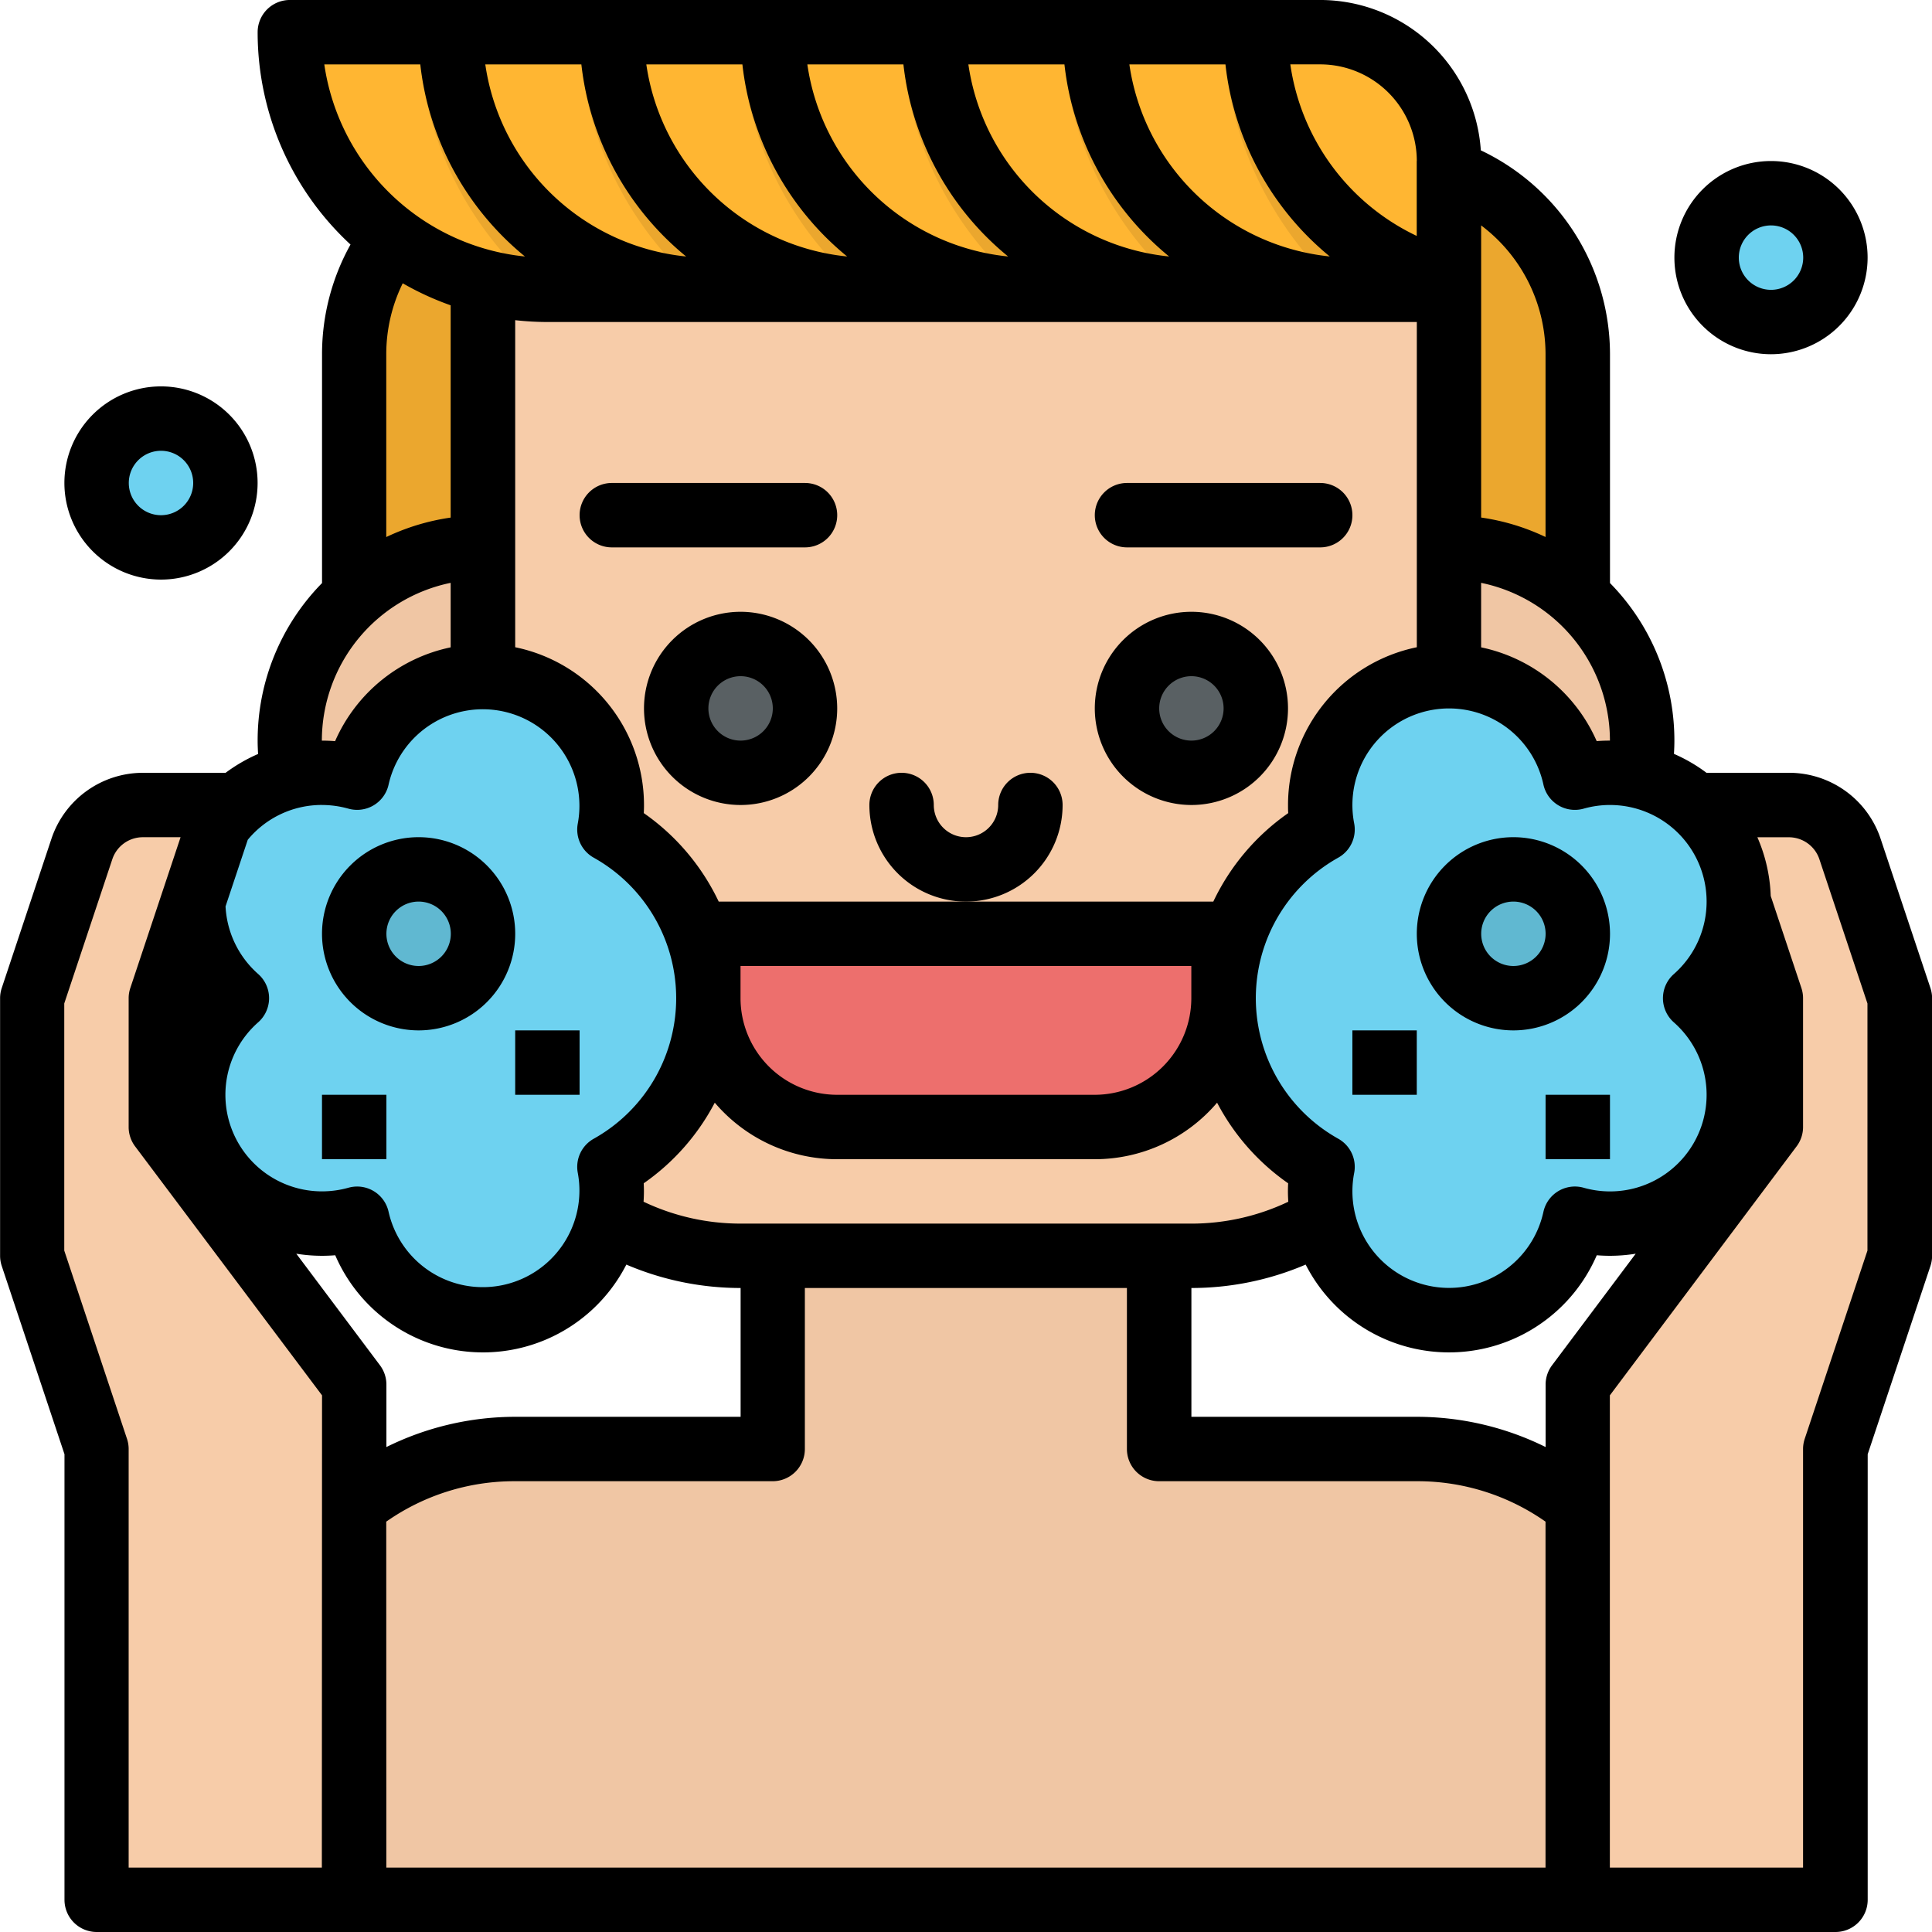 <svg xmlns="http://www.w3.org/2000/svg" width="128.379" height="128.379" viewBox="0 0 128.379 128.379">
  <g id="p4-4" transform="translate(-4646.093 -2216.692)">
    <path id="Path_1145" data-name="Path 1145" d="M-4917.561-3787.521h0v29.955H-4930.4v-17.117A12.838,12.838,0,0,1-4917.561-3787.521Z" transform="translate(9600.028 6014.911)" fill="#eba72e"/>
    <path id="Path_1146" data-name="Path 1146" d="M-4661.561-3757.566H-4674.4v-29.955h0a12.838,12.838,0,0,1,12.838,12.838v17.117Z" transform="translate(9412.497 6014.911)" fill="#eba72e"/>
    <circle id="Ellipse_73" data-name="Ellipse 73" cx="12.838" cy="12.838" r="12.838" transform="translate(4665.35 2253.065)" fill="#f0c6a4"/>
    <circle id="Ellipse_74" data-name="Ellipse 74" cx="12.838" cy="12.838" r="12.838" transform="translate(4729.54 2253.065)" fill="#f0c6a4"/>
    <path id="Path_1147" data-name="Path 1147" d="M-4898.4-3771.521h64.189v51.352a17.117,17.117,0,0,1-17.117,17.117h-29.955a17.117,17.117,0,0,1-17.117-17.117v-51.352Z" transform="translate(9576.587 6003.19)" fill="#f7cca9"/>
    <circle id="Ellipse_75" data-name="Ellipse 75" cx="4.279" cy="4.279" r="4.279" transform="translate(4691.026 2259.484)" fill="#596063"/>
    <circle id="Ellipse_76" data-name="Ellipse 76" cx="4.279" cy="4.279" r="4.279" transform="translate(4720.981 2259.484)" fill="#596063"/>
    <path id="Path_1148" data-name="Path 1148" d="M-4842.4-3595.521h34.234v4.279a8.558,8.558,0,0,1-8.559,8.559h-17.117a8.559,8.559,0,0,1-8.559-8.559v-4.279Z" transform="translate(9535.564 5874.262)" fill="#ed6f6d"/>
    <path id="Path_1149" data-name="Path 1149" d="M-4877.372-3502.683h-17.117v-12.838h-25.676v12.838h-17.117a17.117,17.117,0,0,0-17.117,17.117v12.838h94.145v-12.838A17.117,17.117,0,0,0-4877.372-3502.683Z" transform="translate(9617.609 5815.659)" fill="#f0c6a4"/>
    <path id="Path_1150" data-name="Path 1150" d="M-4714.4-3638.081a12.83,12.83,0,0,1,6.576-11.206,8.559,8.559,0,0,1,6.791-10.019,8.559,8.559,0,0,1,9.974,6.573,8.556,8.556,0,0,1,10.567,5.9,8.557,8.557,0,0,1-2.575,8.756A8.557,8.557,0,0,1-4682.3-3626a8.557,8.557,0,0,1-8.756,2.575,8.558,8.558,0,0,1-10.192,6.528,8.559,8.559,0,0,1-6.573-9.974A12.831,12.831,0,0,1-4714.4-3638.081Z" transform="translate(9441.799 5921.102)" fill="#6ed2f0"/>
    <path id="Path_1151" data-name="Path 1151" d="M-5007.1-3624.595a4.282,4.282,0,0,1,4.06-2.926h5.475l-4.279,12.838v8.559l12.838,17.117v34.234h-17.117v-29.955l-4.279-12.838v-17.117Z" transform="translate(9658.632 5897.704)" fill="#f7cca9"/>
    <path id="Path_1152" data-name="Path 1152" d="M-4608.306-3624.595a4.283,4.283,0,0,0-4.06-2.926h-5.475l4.279,12.838v8.559l-12.838,17.117v34.234h17.117v-29.955l4.279-12.838v-17.117Z" transform="translate(9377.335 5897.704)" fill="#f7cca9"/>
    <path id="Path_1153" data-name="Path 1153" d="M-4936.165-3638.081a12.831,12.831,0,0,0-6.576-11.206,8.559,8.559,0,0,0-6.791-10.019,8.558,8.558,0,0,0-9.974,6.573,8.557,8.557,0,0,0-10.568,5.9,8.557,8.557,0,0,0,2.576,8.756,8.557,8.557,0,0,0-.764,12.077,8.558,8.558,0,0,0,8.756,2.575,8.558,8.558,0,0,0,10.192,6.528,8.559,8.559,0,0,0,6.573-9.974,12.832,12.832,0,0,0,6.576-11.207Z" transform="translate(9629.33 5921.102)" fill="#6ed2f0"/>
    <circle id="Ellipse_77" data-name="Ellipse 77" cx="4.279" cy="4.279" r="4.279" transform="translate(4669.629 2274.462)" fill="#60b8d1"/>
    <circle id="Ellipse_78" data-name="Ellipse 78" cx="4.279" cy="4.279" r="4.279" transform="translate(4652.512 2244.507)" fill="#6ed2f0"/>
    <circle id="Ellipse_79" data-name="Ellipse 79" cx="4.279" cy="4.279" r="4.279" transform="translate(4742.377 2274.462)" fill="#60b8d1"/>
    <circle id="Ellipse_80" data-name="Ellipse 80" cx="4.279" cy="4.279" r="4.279" transform="translate(4759.495 2229.529)" fill="#6ed2f0"/>
    <path id="Path_1154" data-name="Path 1154" d="M-4869.372-3810.962v8.559h-59.91c-.161,0-.324,0-.484-.008q-.5-.012-.987-.056a17.115,17.115,0,0,1-15.646-17.053h68.469A8.558,8.558,0,0,1-4869.372-3810.962Z" transform="translate(9611.749 6038.352)" fill="#ffb632"/>
    <g id="Group_392" data-name="Group 392" transform="translate(4673.909 2218.831)">
      <path id="Path_1155" data-name="Path 1155" d="M-4855.142-3802.4h-11.171a.029.029,0,0,0-.014-.011,22.205,22.205,0,0,1-2.546-2.543,22.867,22.867,0,0,1-5.526-14.563h4.279a18.516,18.516,0,0,0,4.5,11.784,14.043,14.043,0,0,0,9.989,5.322C-4855.466-3802.406-4855.305-3802.4-4855.142-3802.4Z" transform="translate(4885.097 3819.521)" fill="#eba72e"/>
      <path id="Path_1156" data-name="Path 1156" d="M-4815.142-3802.4h-11.171a.029.029,0,0,0-.014-.011,22.205,22.205,0,0,1-2.546-2.543,22.867,22.867,0,0,1-5.526-14.563h4.279a18.516,18.516,0,0,0,4.5,11.784,14.043,14.043,0,0,0,9.989,5.322C-4815.466-3802.406-4815.305-3802.4-4815.142-3802.4Z" transform="translate(4855.795 3819.521)" fill="#eba72e"/>
      <path id="Path_1157" data-name="Path 1157" d="M-4775.142-3802.4h-11.171a.029.029,0,0,0-.014-.011,22.205,22.205,0,0,1-2.546-2.543,22.867,22.867,0,0,1-5.526-14.563h4.279a18.516,18.516,0,0,0,4.5,11.784,14.043,14.043,0,0,0,9.989,5.322c.163.008.324.011.487.011Z" transform="translate(4826.494 3819.521)" fill="#eba72e"/>
      <path id="Path_1158" data-name="Path 1158" d="M-4735.142-3802.4h-11.171a.029.029,0,0,0-.014-.011,22.205,22.205,0,0,1-2.546-2.543,22.867,22.867,0,0,1-5.526-14.563h4.279a18.516,18.516,0,0,0,4.5,11.784,14.152,14.152,0,0,0,9.628,5.3c.281.021.564.032.848.032Z" transform="translate(4797.192 3819.521)" fill="#eba72e"/>
      <path id="Path_1159" data-name="Path 1159" d="M-4895.142-3802.4h-10.7c-.161,0-.324,0-.484-.008a22.415,22.415,0,0,1-2.549-2.546,22.867,22.867,0,0,1-5.526-14.563h4.279a18.516,18.516,0,0,0,4.5,11.784,14.043,14.043,0,0,0,9.989,5.322C-4895.466-3802.406-4895.305-3802.4-4895.142-3802.4Z" transform="translate(4914.399 3819.521)" fill="#eba72e"/>
      <path id="Path_1160" data-name="Path 1160" d="M-4699.421-3803.027v.623h-7.229l-.037-.032a23.478,23.478,0,0,1-7.711-17.085h4.279C-4710.12-3812.284-4705.273-3804.889-4699.421-3803.027Z" transform="translate(4767.89 3819.521)" fill="#eba72e"/>
    </g>
    <path id="Path_1161" data-name="Path 1161" d="M-4872.259-3703.242h12.838a2.14,2.14,0,0,0,2.14-2.14,2.14,2.14,0,0,0-2.14-2.14h-12.838a2.14,2.14,0,0,0-2.14,2.14A2.14,2.14,0,0,0-4872.259-3703.242Z" transform="translate(9559.006 5956.307)"/>
    <path id="Path_1162" data-name="Path 1162" d="M-4744.259-3703.242h12.838a2.14,2.14,0,0,0,2.14-2.14,2.14,2.14,0,0,0-2.14-2.14h-12.838a2.14,2.14,0,0,0-2.14,2.14A2.14,2.14,0,0,0-4744.259-3703.242Z" transform="translate(9465.24 5956.307)"/>
    <path id="Path_1163" data-name="Path 1163" d="M-4851.98-3675.521a6.419,6.419,0,0,0-6.419,6.419,6.419,6.419,0,0,0,6.419,6.419,6.419,6.419,0,0,0,6.419-6.419A6.426,6.426,0,0,0-4851.98-3675.521Zm0,8.559a2.14,2.14,0,0,1-2.14-2.14,2.14,2.14,0,0,1,2.14-2.14,2.14,2.14,0,0,1,2.14,2.14A2.142,2.142,0,0,1-4851.98-3666.962Z" transform="translate(9547.285 5932.866)"/>
    <path id="Path_1164" data-name="Path 1164" d="M-4789.561-3633.381a2.14,2.14,0,0,0-2.14-2.14,2.14,2.14,0,0,0-2.14,2.14,2.14,2.14,0,0,1-2.14,2.14,2.14,2.14,0,0,1-2.14-2.14,2.14,2.14,0,0,0-2.14-2.14,2.14,2.14,0,0,0-2.14,2.14,6.419,6.419,0,0,0,6.419,6.419A6.419,6.419,0,0,0-4789.561-3633.381Z" transform="translate(9506.263 5903.564)"/>
    <path id="Path_1165" data-name="Path 1165" d="M-4739.98-3662.683a6.419,6.419,0,0,0,6.419-6.419,6.419,6.419,0,0,0-6.419-6.419,6.419,6.419,0,0,0-6.419,6.419A6.426,6.426,0,0,0-4739.98-3662.683Zm0-8.559a2.14,2.14,0,0,1,2.14,2.14,2.14,2.14,0,0,1-2.14,2.14,2.14,2.14,0,0,1-2.14-2.14A2.142,2.142,0,0,1-4739.98-3671.242Z" transform="translate(9465.24 5932.866)"/>
    <path id="Path_1166" data-name="Path 1166" d="M-4890.4-3571.521h4.279v4.279h-4.279Z" transform="translate(9570.727 5856.681)"/>
    <path id="Path_1167" data-name="Path 1167" d="M-4938.4-3555.521h4.279v4.279h-4.279Z" transform="translate(9605.889 5844.96)"/>
    <path id="Path_1168" data-name="Path 1168" d="M-4634.4-3555.521h4.279v4.279h-4.279Z" transform="translate(9383.195 5844.96)"/>
    <path id="Path_1169" data-name="Path 1169" d="M-4682.4-3571.521h4.279v4.279h-4.279Z" transform="translate(9418.357 5856.681)"/>
    <path id="Path_1170" data-name="Path 1170" d="M-4931.98-3606.683a6.419,6.419,0,0,0,6.419-6.419,6.419,6.419,0,0,0-6.419-6.419,6.419,6.419,0,0,0-6.419,6.419A6.426,6.426,0,0,0-4931.98-3606.683Zm0-8.559a2.14,2.14,0,0,1,2.14,2.14,2.14,2.14,0,0,1-2.14,2.14,2.14,2.14,0,0,1-2.14-2.14A2.142,2.142,0,0,1-4931.98-3615.242Z" transform="translate(9605.889 5891.843)"/>
    <path id="Path_1171" data-name="Path 1171" d="M-4995.98-3718.683a6.419,6.419,0,0,0,6.419-6.419,6.419,6.419,0,0,0-6.419-6.419,6.419,6.419,0,0,0-6.419,6.419A6.426,6.426,0,0,0-4995.98-3718.683Zm0-8.559a2.14,2.14,0,0,1,2.14,2.14,2.14,2.14,0,0,1-2.14,2.14,2.14,2.14,0,0,1-2.14-2.14A2.142,2.142,0,0,1-4995.98-3727.242Z" transform="translate(9652.771 5973.888)"/>
    <path id="Path_1172" data-name="Path 1172" d="M-4659.98-3619.521a6.419,6.419,0,0,0-6.419,6.419,6.419,6.419,0,0,0,6.419,6.419,6.419,6.419,0,0,0,6.419-6.419A6.426,6.426,0,0,0-4659.98-3619.521Zm0,8.559a2.14,2.14,0,0,1-2.14-2.14,2.14,2.14,0,0,1,2.14-2.14,2.14,2.14,0,0,1,2.14,2.14A2.142,2.142,0,0,1-4659.98-3610.962Z" transform="translate(9406.637 5891.843)"/>
    <path id="Path_1173" data-name="Path 1173" d="M-4589.561-3781.1a6.419,6.419,0,0,0-6.419-6.419,6.419,6.419,0,0,0-6.419,6.419,6.419,6.419,0,0,0,6.419,6.419A6.426,6.426,0,0,0-4589.561-3781.1Zm-8.559,0a2.14,2.14,0,0,1,2.14-2.14,2.14,2.14,0,0,1,2.14,2.14,2.14,2.14,0,0,1-2.14,2.14A2.142,2.142,0,0,1-4598.12-3781.1Z" transform="translate(9359.754 6014.911)"/>
    <path id="Path_1174" data-name="Path 1174" d="M-4893.433-3771.781a6.413,6.413,0,0,0-6.089-4.388h-5.483a10.709,10.709,0,0,0-2.162-1.257c.018-.294.029-.588.029-.883a14.922,14.922,0,0,0-4.279-10.468v-15.208A15.007,15.007,0,0,0-4920-3817.53a10.711,10.711,0,0,0-10.67-9.991h-68.469a2.14,2.14,0,0,0-2.14,2.14,19.207,19.207,0,0,0,6.171,14.111,14.962,14.962,0,0,0-1.892,7.286v15.208a14.924,14.924,0,0,0-4.279,10.468c0,.3.012.593.03.889a10.8,10.8,0,0,0-2.159,1.251h-5.485a6.413,6.413,0,0,0-6.09,4.389l-3.3,9.912a2.121,2.121,0,0,0-.11.676v17.117a2.155,2.155,0,0,0,.11.677l4.169,12.509v29.607a2.14,2.14,0,0,0,2.14,2.14h115.541a2.14,2.14,0,0,0,2.14-2.14v-29.607l4.169-12.509a2.142,2.142,0,0,0,.11-.677v-17.117a2.137,2.137,0,0,0-.11-.676Zm-21.834,34.982a2.136,2.136,0,0,0-.428,1.284v4.149a19.317,19.317,0,0,0-8.559-2.009h-14.978v-8.559a19.282,19.282,0,0,0,7.593-1.556,10.693,10.693,0,0,0,14.383,4.668,10.693,10.693,0,0,0,4.96-5.288q.438.036.879.036a10.794,10.794,0,0,0,1.708-.138Zm-77.883,0-5.56-7.413a10.794,10.794,0,0,0,1.708.138q.439,0,.879-.036a10.693,10.693,0,0,0,14.055,5.58,10.7,10.7,0,0,0,5.289-4.96,19.281,19.281,0,0,0,7.593,1.556v8.559h-14.978a19.317,19.317,0,0,0-8.559,2.009v-4.149A2.142,2.142,0,0,0-4993.151-3736.8Zm-3.852-37.23a6.486,6.486,0,0,1,1.757.244,2.14,2.14,0,0,0,2.638-1.482c.012-.042.022-.084.031-.127a6.419,6.419,0,0,1,7.682-4.837,6.419,6.419,0,0,1,4.889,7.432,2.139,2.139,0,0,0,1.057,2.27,10.7,10.7,0,0,1,4.125,14.553,10.7,10.7,0,0,1-4.125,4.125,2.139,2.139,0,0,0-1.057,2.27,6.419,6.419,0,0,1-5.139,7.483,6.419,6.419,0,0,1-7.432-4.889,2.139,2.139,0,0,0-2.542-1.641c-.042.009-.085.02-.127.031a6.515,6.515,0,0,1-1.757.242,6.416,6.416,0,0,1-6.419-6.413,6.415,6.415,0,0,1,2.178-4.821,2.14,2.14,0,0,0,.189-3.02,2.2,2.2,0,0,0-.189-.189,6.422,6.422,0,0,1-2.169-4.493l1.476-4.426a6.371,6.371,0,0,1,4.935-2.314Zm14.978-32.095h57.771v21.612a10.716,10.716,0,0,0-8.559,10.483c0,.178,0,.358.014.539a15,15,0,0,0-4.978,5.88h-32.866a15,15,0,0,0-4.978-5.88q.014-.272.014-.539a10.716,10.716,0,0,0-8.559-10.483v-21.733a19.339,19.339,0,0,0,2.14.122Zm70.608,32.095a6.416,6.416,0,0,1,6.419,6.415,6.416,6.416,0,0,1-2.176,4.819,2.139,2.139,0,0,0-.19,3.02,2.079,2.079,0,0,0,.19.19,6.418,6.418,0,0,1,.575,9.057,6.417,6.417,0,0,1-6.569,1.932,2.14,2.14,0,0,0-2.642,1.476c-.012.043-.023.087-.033.132a6.419,6.419,0,0,1-7.64,4.9,6.419,6.419,0,0,1-4.934-7.491,2.14,2.14,0,0,0-1.055-2.273,10.7,10.7,0,0,1-4.122-14.557,10.7,10.7,0,0,1,4.122-4.122,2.14,2.14,0,0,0,1.055-2.273,6.419,6.419,0,0,1,5.08-7.524,6.419,6.419,0,0,1,7.494,4.935,2.14,2.14,0,0,0,2.543,1.64c.044-.01.088-.02.132-.033A6.428,6.428,0,0,1-4911.417-3774.03Zm-31.939-49.212h6.386a19.253,19.253,0,0,0,6.932,12.762A15,15,0,0,1-4943.355-3823.242Zm2.643,12.764a15,15,0,0,1-13.341-12.764h6.385A19.243,19.243,0,0,0-4940.712-3810.478Zm-10.7,0a15,15,0,0,1-13.341-12.764h6.385A19.243,19.243,0,0,0-4951.411-3810.478Zm-10.7,0a15,15,0,0,1-13.341-12.764h6.385A19.243,19.243,0,0,0-4962.109-3810.478Zm-10.7,0a15,15,0,0,1-13.341-12.764h6.385A19.243,19.243,0,0,0-4972.807-3810.478Zm33.575,49.286a6.426,6.426,0,0,1-6.419,6.419h-17.117a6.426,6.426,0,0,1-6.419-6.419v-2.14h29.955Zm-29.955,14.978a14.994,14.994,0,0,1-6.443-1.454c.015-.227.024-.455.024-.686q0-.267-.014-.539a15.008,15.008,0,0,0,4.722-5.356,10.673,10.673,0,0,0,8.13,3.756h17.117a10.675,10.675,0,0,0,8.131-3.756,15.009,15.009,0,0,0,4.722,5.357q-.015.27-.015.539c0,.231.01.459.024.686a14.994,14.994,0,0,1-6.443,1.454Zm56.892-32.058a10.8,10.8,0,0,0-7.68-6.234v-4.285a10.716,10.716,0,0,1,8.559,10.483Q-4911.857-3778.309-4912.3-3778.273Zm-3.4-25.712v12.146a14.827,14.827,0,0,0-4.279-1.293v-19.412A10.721,10.721,0,0,1-4915.7-3803.985Zm-8.559-12.838v4.978a14.971,14.971,0,0,1-8.4-11.4h1.984A6.426,6.426,0,0,1-4924.254-3816.823Zm-72.6-6.419h6.388a19.246,19.246,0,0,0,6.956,12.764A15.008,15.008,0,0,1-4996.85-3823.242Zm8.406,16.013v14.1a14.827,14.827,0,0,0-4.279,1.293v-12.146a10.692,10.692,0,0,1,1.094-4.716A19.191,19.191,0,0,0-4988.444-3807.229Zm0,18.437v4.285a10.792,10.792,0,0,0-7.68,6.235q-.439-.036-.879-.036A10.716,10.716,0,0,1-4988.444-3788.792Zm-8.559,85.371h-12.838v-27.815a2.138,2.138,0,0,0-.11-.677l-4.169-12.509v-16.422l3.193-9.582a2.139,2.139,0,0,1,2.03-1.464h2.506l-3.34,10.022a2.151,2.151,0,0,0-.11.677v8.559a2.137,2.137,0,0,0,.428,1.284L-4997-3734.8Zm4.279-22.989a14.8,14.8,0,0,1,8.559-2.687h17.117a2.14,2.14,0,0,0,2.14-2.14v-10.7h21.4v10.7a2.14,2.14,0,0,0,2.14,2.14h17.117a14.8,14.8,0,0,1,8.559,2.687v22.989h-77.027Zm98.424-18.012-4.169,12.509a2.14,2.14,0,0,0-.11.677v27.815h-12.838V-3734.8l12.41-16.547a2.142,2.142,0,0,0,.428-1.284v-8.559a2.14,2.14,0,0,0-.11-.677l-2.039-6.118a10.635,10.635,0,0,0-.887-3.9h2.092a2.141,2.141,0,0,1,2.03,1.463l3.193,9.583Z" transform="translate(9664.492 6044.212)"/>
  </g>
</svg>
